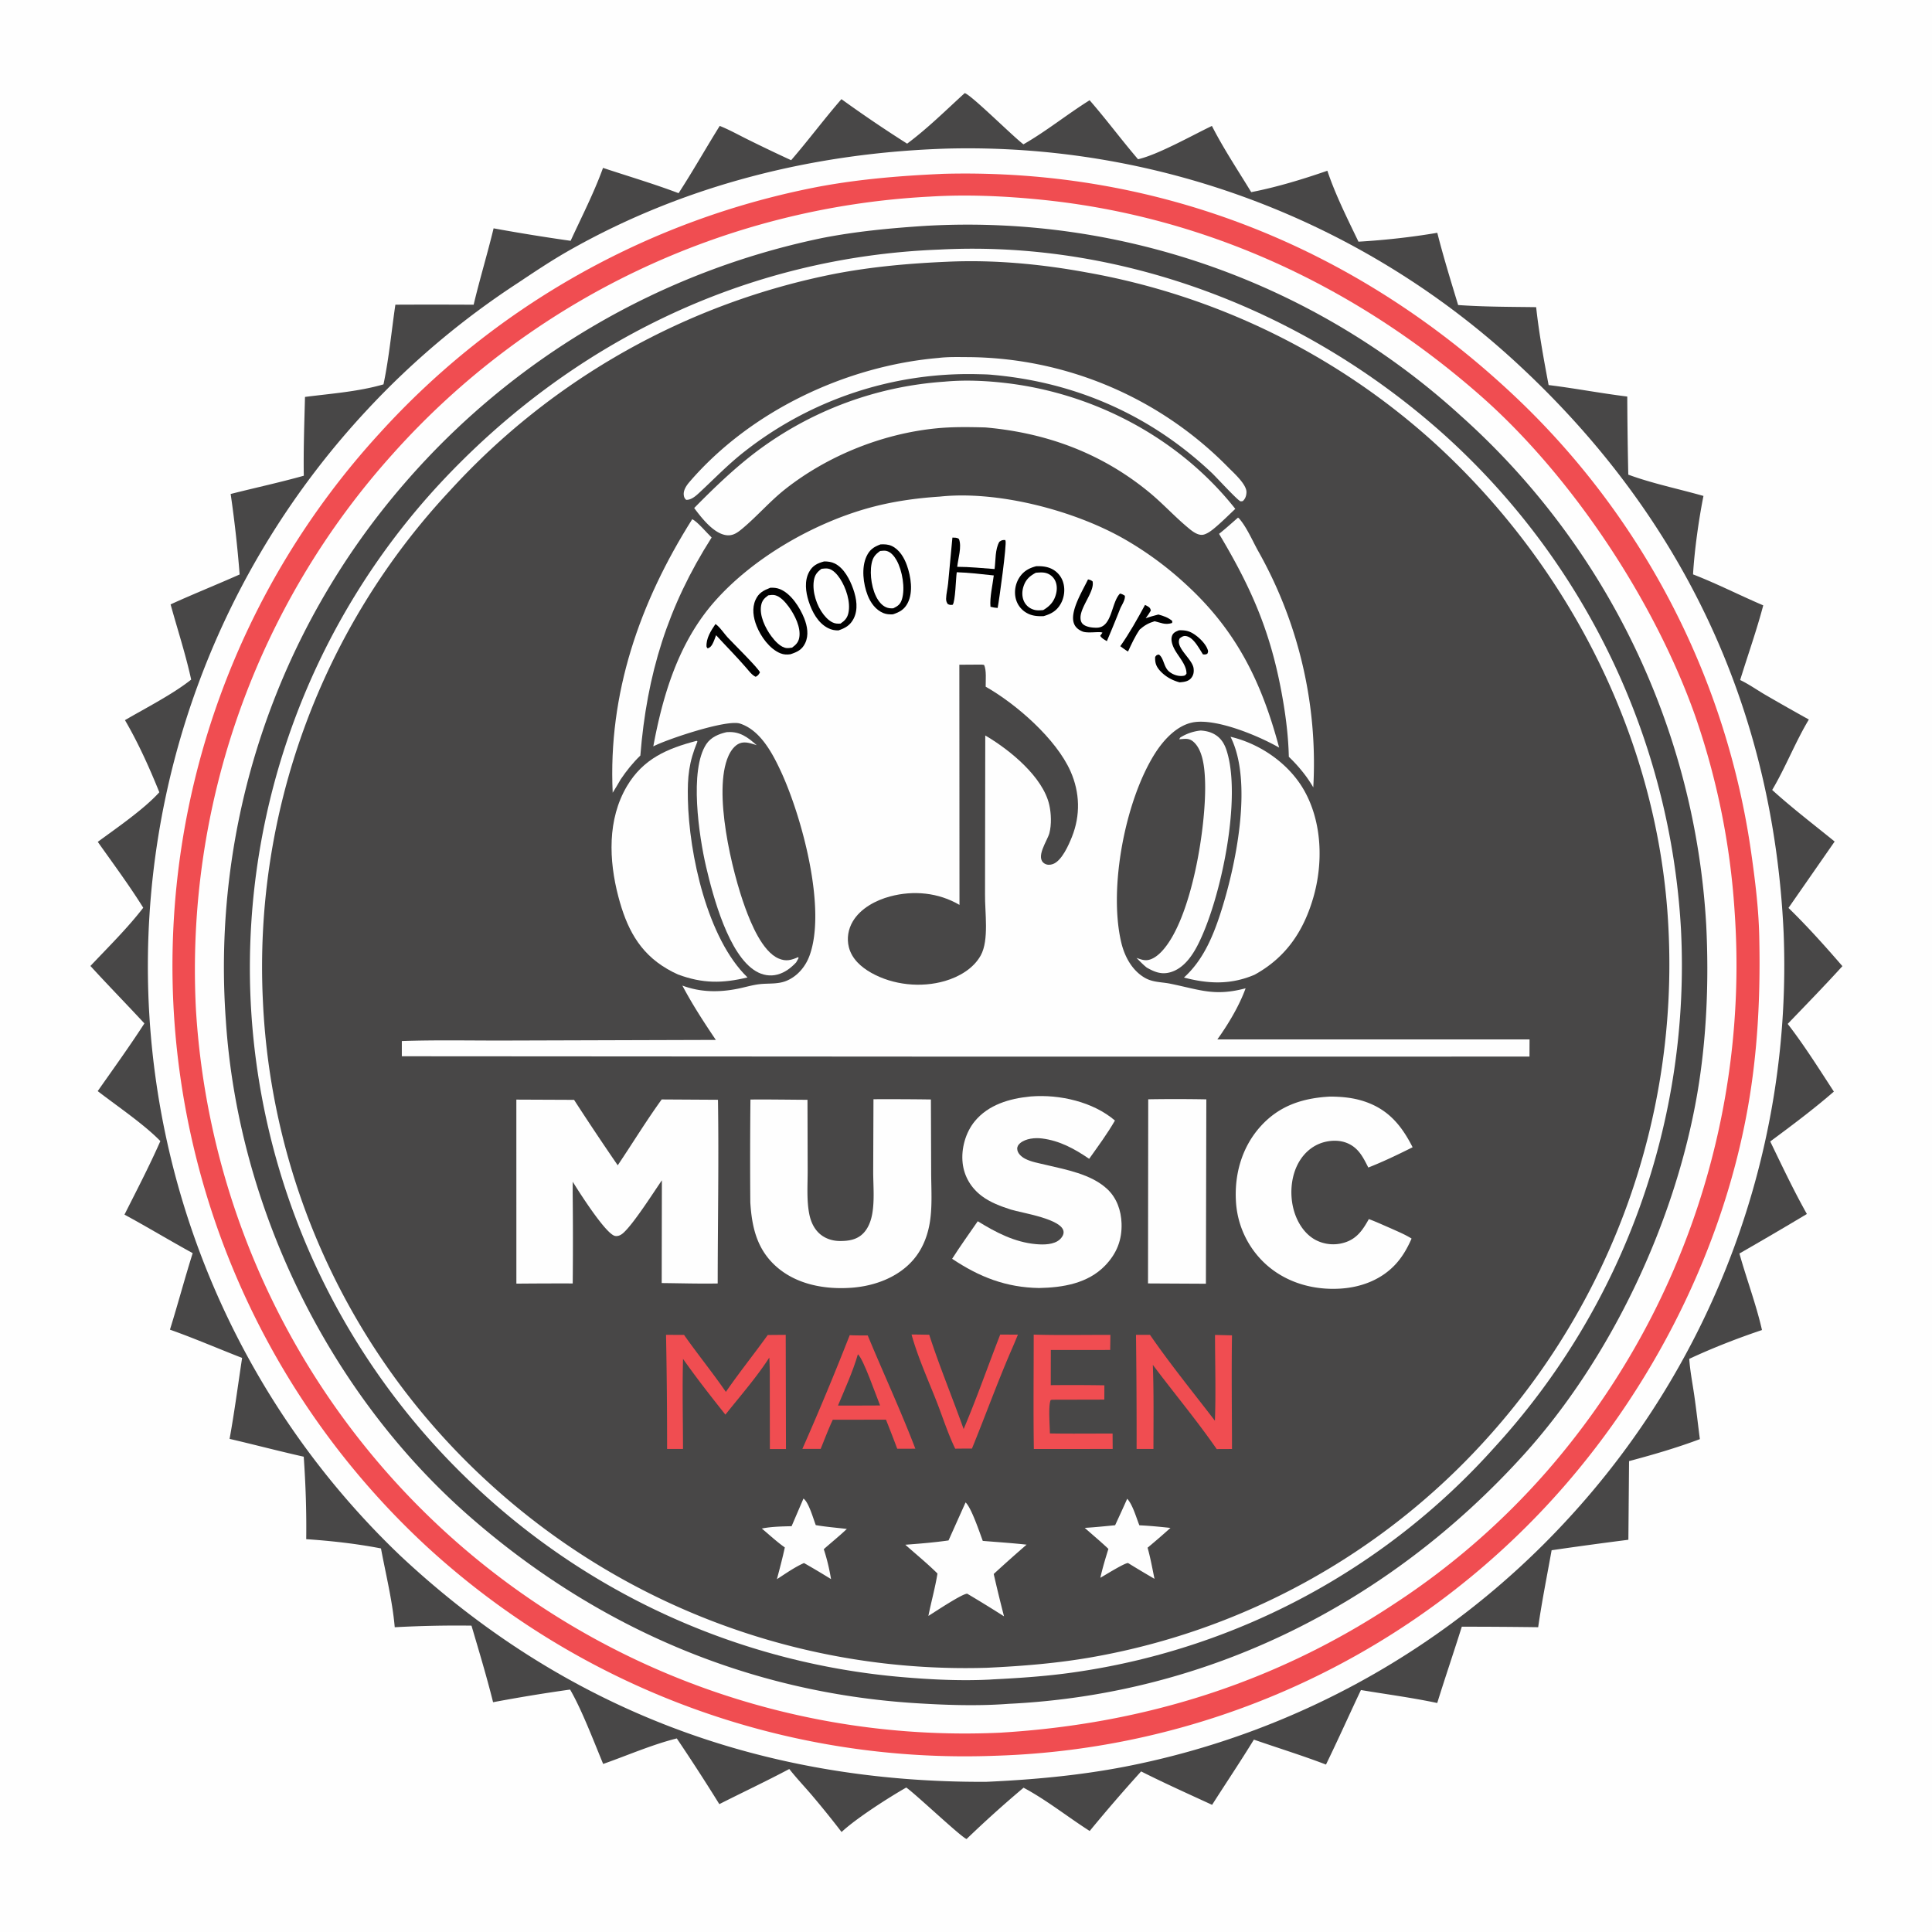 <svg version="1.1" xmlns="http://www.w3.org/2000/svg" style="display: block;" viewBox="0 0 2048 2048" width="1024" height="1024">
<path transform="translate(0,0)" fill="rgb(254,254,254)" d="M 0 0 L 2048 0 L 2048 2048 L 0 2048 L 0 0 z"/>
<path transform="translate(0,0)" fill="rgb(72,71,71)" d="M 1022.62 98.712 C 1029.29 100.255 1073.89 144.818 1084.9 152.992 C 1109.19 139.095 1131.29 121.092 1155.04 106.264 C 1172.76 126.581 1188.82 148.33 1206.37 168.804 C 1227.39 164.025 1263.25 143.759 1284.68 133.484 C 1296.9 157.475 1312.34 180.66 1326.35 203.676 C 1353.56 198.378 1380.87 190.039 1407.06 181.001 C 1415.58 206.468 1428.39 231.963 1440.03 256.186 C 1467.53 254.597 1496.43 251.414 1523.59 246.767 C 1530.11 272.483 1537.99 297.964 1545.69 323.351 C 1573.12 325.302 1600.89 325.234 1628.38 325.605 C 1631.41 353.335 1636.42 380.777 1641.59 408.175 C 1669.48 411.594 1697.08 416.931 1724.97 420.351 A 4758.41 4758.41 0 0 0 1726.05 503.144 C 1751.64 512.581 1779.45 518.223 1805.74 525.724 C 1800.75 550.687 1796.13 583.719 1794.7 608.875 C 1819.81 618.563 1844.28 631.128 1869.11 641.703 C 1862.12 668.3 1852.73 694.548 1844.64 720.858 C 1853.64 725.138 1862.19 731.186 1870.8 736.246 A 2536.95 2536.95 0 0 0 1917.47 762.724 C 1903.02 786.74 1892.94 813.185 1878.6 837.386 C 1899.66 856.537 1922.71 874.075 1944.8 892.057 L 1895.87 962.431 C 1915.83 981.875 1934.82 1003.08 1953.03 1024.16 C 1934.11 1044.99 1914.51 1065.09 1895.03 1085.38 C 1912.59 1108.03 1928.29 1133.12 1943.97 1157.14 C 1922.49 1175.79 1899.39 1193.08 1876.52 1210 C 1888.99 1235.75 1901.34 1261.95 1915.37 1286.89 A 4649.62 4649.62 0 0 1 1843.86 1328.78 C 1851.4 1355.76 1861.58 1382.62 1867.78 1409.89 C 1841.9 1418.58 1815.4 1428.9 1790.67 1440.44 C 1791.54 1453.2 1794.1 1466.1 1795.93 1478.77 C 1798.19 1494.33 1799.92 1509.95 1801.93 1525.54 C 1777.3 1534.81 1752.28 1542.05 1726.87 1548.84 L 1726.15 1632.22 A 4584.07 4584.07 0 0 0 1644.78 1643.32 C 1639.92 1670.44 1634.44 1697.64 1630.53 1724.91 A 6008.39 6008.39 0 0 0 1549.57 1724.37 C 1541.09 1751.39 1531.93 1778.19 1523.53 1805.25 C 1496.9 1799.61 1469.51 1795.99 1442.64 1791.51 C 1430.19 1817.79 1418.36 1844.36 1405.6 1870.51 C 1380.49 1860.89 1354.58 1852.91 1329.17 1844.07 C 1314.89 1867.39 1299.58 1890.15 1284.87 1913.21 C 1259.79 1901.65 1234.28 1890.2 1209.63 1877.78 A 1751.66 1751.66 0 0 0 1155.12 1940.92 C 1131.56 1925.88 1109.75 1908.28 1085.04 1895.05 A 1204.42 1204.42 0 0 0 1024.64 1949.42 C 1019.14 1947.79 971.355 1902.41 960.671 1894.85 C 941.803 1905.64 907.753 1927.4 892.098 1942.01 A 1023.49 1023.49 0 0 0 860.686 1903.07 C 852.74 1893.76 844.238 1884.84 836.679 1875.22 C 812.257 1888.17 787.182 1899.97 762.519 1912.46 A 2167.11 2167.11 0 0 0 717.427 1842.8 C 691.145 1849.36 665.012 1860.86 639.381 1869.86 C 629.71 1846.6 616.575 1811.96 604.312 1791.01 A 1773.27 1773.27 0 0 0 522.685 1804.42 C 515.88 1777.12 507.745 1750.23 499.798 1723.25 A 1209.34 1209.34 0 0 0 418.434 1724.94 C 416.016 1697.06 408.996 1668.92 403.844 1641.4 C 377.922 1636.36 350.95 1633.38 324.599 1631.58 C 324.999 1602.63 323.996 1573.04 321.964 1544.16 C 295.709 1538.28 269.596 1531.38 243.372 1525.27 C 248.539 1496.82 252.283 1468.05 256.645 1439.45 C 231.099 1429.52 206.009 1418.64 180.151 1409.49 C 188.529 1382.55 195.779 1355.28 204.258 1328.38 C 179.994 1315.1 156.309 1300.74 131.954 1287.55 C 144.963 1261.69 158.314 1236.12 169.992 1209.62 C 152.799 1191.85 123.853 1172.31 103.585 1156.62 C 120.22 1132.86 137.326 1109.23 153.061 1084.87 C 134.152 1064.41 114.646 1044.54 95.854 1023.96 C 114.849 1003.84 134.916 984.178 151.836 962.239 C 136.931 938.311 119.893 915.447 103.646 892.415 C 123.631 877.661 152.543 857.936 168.885 839.834 C 158.579 814.202 146.442 787.232 132.459 763.386 C 154.281 750.643 183.365 735.807 202.654 720.403 C 196.804 693.603 188.127 667.133 180.832 640.672 C 204.985 629.655 229.747 619.766 254.024 608.968 A 1292.28 1292.28 0 0 0 244.511 523.645 C 270.298 517.084 296.425 511.487 322.034 504.291 C 321.59 476.463 322.605 448.582 323.309 420.765 C 350.793 417.224 379.908 415.195 406.51 407.439 C 412.375 379.631 414.973 351.08 419.11 322.975 A 7931.38 7931.38 0 0 1 502.091 323.011 C 508.531 295.898 516.682 269.159 523.233 242.043 A 2067.07 2067.07 0 0 0 604.884 255.268 C 616.664 229.671 629.62 204.501 639.226 177.976 C 665.88 186.808 693.086 194.847 719.332 204.778 C 734.492 181.455 748.213 157.089 762.945 133.471 C 773.061 137.491 782.919 143.042 792.69 147.863 A 1766.23 1766.23 0 0 0 838.633 169.824 C 856.926 148.69 873.602 126.193 891.954 105.108 A 1384.73 1384.73 0 0 0 961.607 152.281 C 983.49 135.951 1002.49 117.057 1022.62 98.712 z"/>
<path transform="translate(0,0)" fill="rgb(254,254,254)" d="M 1004.66 157.493 A 857.72 857.72 0 0 1 1602.87 380.338 C 1781.33 542.881 1879.59 747.567 1890.73 988.933 A 865.122 865.122 0 0 1 1659.77 1612.67 A 860.489 860.489 0 0 1 1192.69 1872.7 C 1144.11 1882.11 1094.59 1886.61 1045.22 1888.81 C 807.449 1889.83 599.004 1812.38 424.888 1649.61 A 864.284 864.284 0 0 1 157.313 1055.42 A 864.539 864.539 0 0 1 388.897 434.759 A 859.801 859.801 0 0 1 548.95 299.946 C 566.536 288.238 584.13 276.429 602.5 265.972 C 725.671 195.859 863.658 161.786 1004.66 157.493 z"/>
<path transform="translate(0,0)" fill="rgb(240,77,81)" d="M 996.546 184.433 C 997.798 184.351 999.052 184.287 1000.31 184.254 C 1230.97 178.282 1441.24 263.732 1608.04 422.257 A 824.603 824.603 0 0 1 1856.45 904.616 C 1860.55 933.5 1864.19 962.966 1864.86 992.16 C 1866.27 1053.68 1863.43 1114.76 1852.55 1175.44 C 1824.02 1334.47 1743.07 1488.01 1631.68 1604.35 A 833.291 833.291 0 0 1 1054.25 1861.2 A 842.638 842.638 0 0 1 452.015 1639.08 A 839.423 839.423 0 0 1 183.662 1061.72 A 835.873 835.873 0 0 1 402.381 459.288 A 842.106 842.106 0 0 1 869.043 197.678 C 911.035 189.95 953.931 186.352 996.546 184.433 z"/>
<path transform="translate(0,0)" fill="rgb(254,254,254)" d="M 985.504 208.422 C 1025.23 205.954 1065.89 207.812 1105.45 211.868 C 1279.42 229.707 1438.43 304.326 1569.35 419.408 C 1666.59 504.877 1754.37 637.906 1797.22 759.591 A 784.255 784.255 0 0 1 1838.69 965.156 A 816.342 816.342 0 0 1 1639.11 1560.34 A 784.698 784.698 0 0 1 1477.98 1700.15 C 1351.71 1783.83 1213.09 1827.23 1062.25 1836.59 C 1061.93 1836.62 1061.61 1836.65 1061.28 1836.67 A 816.617 816.617 0 0 1 480.595 1631.64 A 816.902 816.902 0 0 1 207.648 1069.16 A 817.568 817.568 0 0 1 416.588 480.918 A 820.506 820.506 0 0 1 985.504 208.422 z"/>
<path transform="translate(0,0)" fill="rgb(72,71,71)" d="M 980.903 239.425 A 209.206 209.206 0 0 1 983.938 239.253 A 775.851 775.851 0 0 1 1548.11 440.404 A 783.654 783.654 0 0 1 1808.68 980.848 C 1811.6 1039.52 1809.19 1100.58 1799.31 1158.52 C 1776.04 1295.04 1707.93 1439.84 1614.77 1542.59 C 1472.51 1699.48 1281.66 1795.97 1068.91 1806.14 L 1067.33 1806.26 C 1035.4 1808.58 1002.05 1807.43 970.12 1805.4 C 792.333 1794.1 631.618 1724.54 497.974 1607.7 C 348.528 1477.05 252.441 1279.8 239.42 1081.99 A 782.669 782.669 0 0 1 428.467 512.749 A 799.281 799.281 0 0 1 871.069 252.406 C 907.203 245.269 944.185 241.807 980.903 239.425 z"/>
<path transform="translate(0,0)" fill="rgb(254,254,254)" d="M 995.81 264.565 L 996.707 264.517 C 1193.23 254.495 1387.62 331.553 1532.61 462.388 A 763.084 763.084 0 0 1 1781.88 984.695 A 756.124 756.124 0 0 1 1584.16 1534.34 A 737.557 737.557 0 0 1 1143.33 1772.01 C 1113.03 1776.64 1082.54 1778.73 1051.96 1780.24 A 136.34 136.34 0 0 1 1048.5 1780.47 C 1017.96 1781.96 986.822 1780.41 956.379 1777.8 A 754.32 754.32 0 0 1 506.329 1578.07 A 754.181 754.181 0 0 1 265.336 1052.15 A 754.962 754.962 0 0 1 465.291 513.667 C 604.627 363.378 790.074 272.364 995.81 264.565 z"/>
<path transform="translate(0,0)" fill="rgb(72,71,71)" d="M 1004.57 277.441 C 1053.5 275.18 1103.86 279.936 1151.96 288.804 A 741.675 741.675 0 0 1 1518.46 467.63 C 1664.3 599.618 1759.22 787.046 1768.65 984.607 A 749.468 749.468 0 0 1 1574.58 1526.58 A 734.581 734.581 0 0 1 1157.8 1756.64 C 1120.79 1763.16 1083.7 1766.15 1046.21 1767.91 A 748.472 748.472 0 0 1 518.675 1572.31 A 736.413 736.413 0 0 1 278.695 1061.2 A 739.372 739.372 0 0 1 477.276 519.751 A 747.788 747.788 0 0 1 886.127 290.015 C 925.4 282.577 964.687 279.152 1004.57 277.441 z"/>
<path transform="translate(0,0)" fill="rgb(254,254,254)" d="M 851.697 1588.56 C 857.27 1592.36 862.181 1610.07 864.754 1616.69 C 875.592 1618.56 886.768 1619.46 897.7 1620.73 C 889.88 1628.16 881.316 1635.04 873.23 1642.2 C 876.69 1652.65 879.11 1663.08 880.939 1673.93 A 827.82 827.82 0 0 0 852.26 1656.88 C 842.21 1661.33 832.789 1668.07 823.561 1674 C 826.517 1662.82 829.505 1651.66 831.942 1640.35 C 823.465 1634.41 815.517 1626.95 807.552 1620.3 C 817.844 1618.26 828.66 1618.1 839.128 1617.83 L 851.697 1588.56 z"/>
<path transform="translate(0,0)" fill="rgb(254,254,254)" d="M 1194.89 1588.74 C 1200.76 1595.16 1204.46 1608.65 1207.77 1616.88 C 1218.82 1617.37 1229.74 1618.48 1240.73 1619.65 A 765.217 765.217 0 0 1 1216.49 1640.61 C 1219.54 1651.43 1221.53 1662.61 1223.81 1673.62 A 1147.28 1147.28 0 0 1 1195.81 1656.89 C 1192.12 1656.66 1170.84 1670.11 1166.42 1672.5 C 1168.74 1662.11 1171.8 1652.04 1174.95 1641.88 C 1166.88 1634.21 1158.21 1627.03 1149.88 1619.62 C 1160.63 1618.99 1171.35 1617.85 1182.07 1616.81 A 2015.83 2015.83 0 0 0 1194.89 1588.74 z"/>
<path transform="translate(0,0)" fill="rgb(240,77,81)" d="M 966.269 1414.63 C 972.515 1414.65 978.765 1414.79 985.011 1414.89 C 995.904 1448.54 1009.61 1481.53 1021.5 1514.88 C 1035.42 1482.06 1047.3 1447.93 1060.28 1414.68 L 1079.02 1414.78 A 600.066 600.066 0 0 1 1071.95 1431.56 C 1057.1 1465.85 1044.47 1501.02 1030.29 1535.59 C 1024.39 1535.47 1018.46 1535.63 1012.56 1535.66 C 1004.92 1519.93 999.374 1502.36 992.981 1486.02 C 983.848 1462.68 972.949 1438.75 966.269 1414.63 z"/>
<path transform="translate(0,0)" fill="rgb(240,77,81)" d="M 1095.76 1414.76 C 1122.8 1415.52 1150.01 1414.96 1177.07 1415.03 L 1176.85 1431 L 1113.92 1431.05 L 1113.85 1468.33 A 2185.75 2185.75 0 0 1 1170.69 1468.49 L 1170.63 1483.64 L 1114.89 1483.77 L 1113.65 1484.26 C 1111.1 1491.02 1112.9 1511.33 1112.92 1519.51 C 1135.05 1519.89 1157.25 1519.59 1179.39 1519.62 L 1179.48 1535.96 L 1095.93 1536 C 1095.28 1495.63 1095.81 1455.14 1095.76 1414.76 z"/>
<path transform="translate(0,0)" fill="rgb(240,77,81)" d="M 1204.2 1414.99 L 1219.04 1415 C 1240.6 1446.26 1264.73 1475.93 1287.86 1506.05 C 1288.96 1475.86 1288 1445.33 1287.97 1415.09 L 1305.96 1415.51 C 1305.35 1455.64 1305.93 1495.87 1305.97 1536.01 L 1289.76 1536.09 C 1268.45 1505.34 1244.46 1476.71 1222.05 1446.78 C 1223.18 1476.45 1222.69 1506.25 1222.7 1535.94 L 1204.84 1535.95 A 8440.79 8440.79 0 0 0 1204.2 1414.99 z"/>
<path transform="translate(0,0)" fill="rgb(254,254,254)" d="M 1023.54 1592.64 C 1029.6 1598.04 1038.33 1624.16 1041.78 1633.41 C 1057.3 1634.69 1072.73 1635.68 1088.22 1637.4 A 1570.79 1570.79 0 0 0 1053.38 1668.48 A 1547.98 1547.98 0 0 0 1064.3 1713.38 A 1385.38 1385.38 0 0 0 1025.37 1689.44 C 1020.8 1688.79 990.397 1709.07 984.13 1712.96 C 987.112 1697.9 991.311 1683.19 993.752 1668 C 982.957 1657.28 971.029 1647.61 959.667 1637.49 C 974.889 1636.35 990.392 1635.09 1005.49 1632.92 L 1023.54 1592.64 z"/>
<path transform="translate(0,0)" fill="rgb(240,77,81)" d="M 900.729 1415.35 C 907.071 1415.7 913.486 1415.59 919.839 1415.66 C 936.417 1455.67 954.849 1495.28 970.314 1535.69 L 951.116 1535.74 A 1575.6 1575.6 0 0 0 939.187 1504.94 L 919.5 1504.95 L 882.807 1504.97 C 878.066 1515.03 874.143 1525.59 869.939 1535.89 L 850.543 1535.91 A 3088.64 3088.64 0 0 0 900.729 1415.35 z"/>
<path transform="translate(0,0)" fill="rgb(72,71,71)" d="M 909.409 1435.57 C 915.296 1440.54 928.858 1479.92 932.939 1489.86 L 912.5 1489.94 L 888.29 1489.97 C 895.707 1472.14 904.003 1454.13 909.409 1435.57 z"/>
<path transform="translate(0,0)" fill="rgb(240,77,81)" d="M 706.03 1414.97 L 725.114 1415.06 C 739.474 1435.49 755.301 1454.91 769.455 1475.47 C 783.606 1454.92 799.305 1435.43 813.855 1415.15 L 832.893 1414.99 L 833.151 1536.04 L 816.098 1536.03 L 816.002 1459.72 C 816.066 1452.83 815.784 1445.96 815.505 1439.08 C 801.862 1460.24 784.602 1479.86 768.961 1499.59 C 753.526 1480.14 738.322 1460.76 724.025 1440.45 C 723.206 1472.2 723.982 1504.16 724.006 1535.94 L 707.139 1535.95 A 5972.76 5972.76 0 0 0 706.03 1414.97 z"/>
<path transform="translate(0,0)" fill="rgb(254,254,254)" d="M 1312.35 548.696 C 1313.09 549.244 1313.24 549.306 1313.93 550.113 C 1321.73 559.206 1327.96 573.81 1333.86 584.383 A 457.903 457.903 0 0 1 1392.13 834.666 C 1390.03 830.936 1387.65 827.468 1385.23 823.948 A 161.53 161.53 0 0 0 1366.21 802.228 C 1365.65 778.278 1362.42 754.515 1357.94 731.009 C 1345.7 666.846 1325.63 621.828 1292.26 565.89 C 1299.17 560.44 1305.71 554.48 1312.35 548.696 z"/>
<path transform="translate(0,0)" fill="rgb(254,254,254)" d="M 1272.9 774.382 C 1277.58 774.7 1282.19 775.639 1286.38 777.819 C 1293.69 781.619 1297.63 787.583 1300.14 795.254 C 1316.67 845.787 1294.17 953.702 1269.79 1001.48 C 1263.62 1013.57 1254.59 1026.5 1240.93 1030.54 C 1231.27 1033.4 1223.92 1030.39 1215.65 1025.71 C 1211.73 1022.63 1208.28 1018.94 1204.74 1015.42 C 1207.94 1016.5 1211.41 1017.89 1214.84 1017.85 C 1221.18 1017.79 1227.32 1012.94 1231.46 1008.55 C 1263.38 974.689 1279.05 874.597 1277.41 828.007 C 1276.96 815.062 1275.47 795.279 1265.01 786.255 C 1260.1 782.021 1255.9 783.363 1249.97 783.629 L 1251.08 781.841 A 49.842 49.842 0 0 1 1272.9 774.382 z"/>
<path transform="translate(0,0)" fill="rgb(254,254,254)" d="M 770.175 776.139 L 771.371 776.057 C 784.545 775.272 792.748 781.692 802.133 789.925 C 796.472 788.212 790.071 785.64 784.218 787.899 C 778.528 790.095 774.511 796.072 772.134 801.424 C 755.51 838.855 775.84 923.81 790.063 962.544 C 796.061 978.878 808.135 1008.66 825.304 1016.03 C 833.254 1019.45 838.675 1017.82 846.145 1014.6 L 846.513 1015.63 L 843.987 1020.14 C 838.492 1025.99 832.18 1030.89 824.305 1033.02 C 816.353 1035.18 808.281 1033.7 801.253 1029.52 C 772.464 1012.4 755.968 950.762 748.51 918.893 C 740.937 886.53 730.535 816.314 748.671 788.87 C 753.563 781.467 761.859 778.026 770.175 776.139 z"/>
<path transform="translate(0,0)" fill="rgb(254,254,254)" d="M 733.774 550.401 C 739.131 552.706 749.442 565.148 754.36 569.776 C 707.686 643.085 685.68 714.837 678.799 800.912 C 670.844 808.616 664.224 816.876 658.019 826.04 C 655.293 830.881 652.387 835.603 649.478 840.335 C 644.52 734.941 678.106 638.587 733.774 550.401 z"/>
<path transform="translate(0,0)" fill="rgb(254,254,254)" d="M 994.926 379.421 C 1004.66 378.226 1015.22 378.506 1025.05 378.553 A 390.106 390.106 0 0 1 1302.27 495.711 C 1307.81 501.319 1321.65 513.602 1321.3 521.892 C 1321.15 525.59 1320.16 528.671 1317.38 531.198 C 1316.56 531.245 1315.7 531.594 1314.91 531.34 C 1311.72 530.31 1289.47 505.948 1284.74 501.466 C 1220.12 440.341 1140.71 405.249 1052.25 397.369 C 1046.49 396.755 1040.49 396.77 1034.7 396.611 A 384.489 384.489 0 0 0 789.749 478.245 C 772.71 491.436 757.739 506.975 742.013 521.625 C 738.107 525.264 733.03 530.076 727.394 529.86 C 725.676 528.402 725.011 526.755 724.806 524.486 C 724.348 519.413 727.825 514.434 730.951 510.803 C 795.73 435.566 896.809 387.88 994.926 379.421 z"/>
<path transform="translate(0,0)" fill="rgb(254,254,254)" d="M 1217.17 1165.3 A 1765.72 1765.72 0 0 1 1278.76 1165.36 L 1278.31 1360.81 L 1216.95 1360.49 L 1217.17 1165.3 z"/>
<path transform="translate(0,0)" fill="rgb(254,254,254)" d="M 738.5 785.297 L 739.321 786.012 C 730.181 808.159 728.687 823.191 729.176 847.153 C 730.365 905.428 749.82 994.982 792.392 1036.11 C 765.609 1042.57 744.742 1042.64 718.781 1033.02 C 714.755 1031.29 710.929 1029.25 707.145 1027.04 C 677.093 1009.54 663.96 982.858 655.419 950.233 C 645.379 911.879 643.745 868.525 664.621 833.309 C 681.767 804.384 707.183 793.45 738.5 785.297 z"/>
<path transform="translate(0,0)" fill="rgb(254,254,254)" d="M 1304.41 781.028 A 78.205 78.205 0 0 1 1308.82 782.133 C 1338.87 790.427 1367.4 810.981 1382.72 838.339 C 1401.54 871.946 1402.73 915.105 1392.15 951.504 C 1381.7 987.496 1362.89 1015.12 1329.86 1033.28 C 1304.75 1043.97 1281.16 1043.11 1255.04 1036.23 C 1274.75 1018.4 1285.23 994.173 1293.37 969.314 C 1309.75 919.25 1328.77 829.235 1304.41 781.028 z"/>
<path transform="translate(0,0)" fill="rgb(254,254,254)" d="M 1409.84 1162.43 C 1422.03 1162.47 1434.06 1163.56 1445.7 1167.36 C 1471.39 1175.75 1485.56 1192.75 1497.43 1216.14 C 1482.02 1223.83 1466.51 1231.34 1450.46 1237.63 C 1445.88 1228.68 1441.79 1219.9 1432.98 1214.28 C 1424.67 1208.98 1414.75 1208.22 1405.29 1210.31 C 1393.47 1212.93 1383.87 1220.47 1377.59 1230.71 C 1368.64 1245.31 1366.92 1264.82 1371.06 1281.25 C 1374.35 1294.34 1382.03 1307.43 1394.08 1314.13 A 40.173 40.173 0 0 0 1425.15 1317.2 C 1438.32 1313.23 1444.72 1303.66 1451.03 1292.28 C 1458.8 1295.14 1466.4 1298.7 1474.01 1301.96 C 1481.54 1305.37 1489.32 1308.54 1496.33 1312.93 C 1492.19 1322.37 1487.28 1331.19 1480.44 1338.95 C 1465.29 1356.14 1443.57 1364.53 1421.02 1365.97 C 1392.4 1367.79 1363.89 1359.82 1342.29 1340.56 A 97.449 97.449 0 0 1 1310.11 1272.67 C 1308.57 1243.93 1316.82 1215.53 1336.29 1193.97 C 1356.17 1171.94 1380.95 1163.97 1409.84 1162.43 z"/>
<path transform="translate(0,0)" fill="rgb(254,254,254)" d="M 1091.67 1162.4 C 1092.19 1162.31 1092.72 1162.29 1093.25 1162.25 C 1123.2 1159.95 1158.67 1167.92 1181.88 1187.81 C 1173.79 1201.88 1163.95 1215.16 1154.57 1228.38 C 1139.14 1217.87 1123.5 1209.21 1104.65 1206.83 C 1097.19 1205.89 1087.45 1206.76 1081.42 1211.76 C 1079.54 1213.32 1078.22 1215.26 1078.29 1217.81 C 1078.42 1222.6 1082.88 1226.37 1086.8 1228.38 C 1093.27 1231.69 1100.86 1232.93 1107.9 1234.62 C 1129.9 1239.88 1156.81 1244.53 1173.83 1260.55 C 1183.9 1270.04 1188.42 1283.24 1188.89 1296.81 C 1189.49 1314.37 1183.75 1328.75 1171.61 1341.41 C 1153.29 1360.51 1126.72 1364.86 1101.47 1365.35 C 1066.41 1364.76 1038.14 1353.68 1009.31 1334.38 C 1017.93 1320.85 1027.35 1307.76 1036.46 1294.56 C 1055.67 1306.39 1075.49 1316.86 1098.37 1318.86 C 1106.37 1319.56 1117.23 1319.53 1123.45 1313.86 C 1125.64 1311.86 1127.61 1308.96 1127.45 1305.86 C 1126.71 1292.16 1082.94 1285.79 1071.61 1282.2 C 1060.91 1278.82 1049.68 1274.59 1040.64 1267.77 C 1029.38 1259.26 1022.1 1247.18 1020.47 1233.09 C 1018.69 1217.79 1023.49 1200.51 1033.29 1188.59 C 1047.68 1171.09 1069.97 1164.55 1091.67 1162.4 z"/>
<path transform="translate(0,0)" fill="rgb(254,254,254)" d="M 925.918 1165.22 A 3207.92 3207.92 0 0 1 986.8 1165.49 L 987.072 1242.93 C 987.126 1261.56 988.67 1281.75 984.866 1300.06 C 982.165 1313.05 976.889 1325.24 968.187 1335.36 C 952.052 1354.13 926.93 1363.28 902.764 1365.05 C 874.801 1367.09 844.845 1361.86 823.208 1342.87 C 802.437 1324.65 797.005 1301 795.357 1274.52 A 5960.71 5960.71 0 0 1 795.511 1165.56 C 815.646 1165.37 835.831 1165.74 855.969 1165.84 L 856.158 1240.27 C 856.206 1255.32 854.937 1271.83 857.797 1286.61 C 859.191 1293.81 861.992 1300.72 867.092 1306.11 C 873.031 1312.38 881.473 1315.42 889.998 1315.51 C 899.339 1315.62 908.48 1314.25 915.257 1307.2 C 920.584 1301.66 923.369 1293.89 924.656 1286.44 C 927.135 1272.1 925.654 1256.69 925.628 1242.16 L 925.918 1165.22 z"/>
<path transform="translate(0,0)" fill="rgb(254,254,254)" d="M 1001.12 404.581 C 1022.72 402.542 1045.26 403.562 1066.78 406.108 C 1160.79 417.23 1250.59 464.881 1309.46 539.419 C 1302.27 546.202 1295.18 553.318 1287.59 559.651 C 1284.36 562.352 1280.81 565.087 1276.79 566.471 C 1270.11 568.766 1263.1 562.54 1258.24 558.444 C 1244.45 546.833 1232.27 533.445 1218.31 521.95 C 1167.83 480.384 1109.37 458.811 1044.56 453.104 C 1027.11 452.651 1009.82 452.348 992.419 454.077 C 935.526 459.729 877.677 482.886 832.625 518.318 C 816.219 531.221 802.691 547.194 786.744 560.48 C 781.704 564.679 776.888 568.18 770.054 567.332 C 756.419 565.64 743.554 548.799 735.864 538.532 C 756.769 517.322 778.28 496.542 802.079 478.563 A 373.778 373.778 0 0 1 1001.12 404.581 z"/>
<path transform="translate(0,0)" fill="rgb(254,254,254)" d="M 701.42 1165.46 L 761.081 1165.81 C 762.069 1230.65 760.849 1295.69 760.788 1360.54 C 741.049 1360.91 721.187 1360.28 701.437 1360.1 L 701.621 1251.17 C 692.611 1264.25 671.758 1297.07 660.791 1306.92 C 658.407 1309.07 655.445 1310.71 652.111 1310.17 C 642.273 1308.56 613.134 1262.4 607.113 1252.69 L 607.049 1264.5 A 4559.49 4559.49 0 0 1 607.103 1360.51 A 5289.41 5289.41 0 0 0 547.387 1360.71 L 547.355 1165.63 L 608.534 1165.89 A 2932.96 2932.96 0 0 0 654.825 1235.25 C 670.432 1212.12 685.076 1188.04 701.42 1165.46 z"/>
<path transform="translate(0,0)" fill="rgb(254,254,254)" d="M 996.191 526.418 C 1057.78 519.797 1139.63 541.224 1192.91 572.039 A 359.009 359.009 0 0 1 1257.24 619.526 C 1310.88 668.72 1337.41 723.093 1355.94 792.502 C 1334.36 780.106 1288.4 760.763 1263.84 765.897 C 1246.94 769.429 1233.16 784.756 1224.31 798.713 C 1192.85 848.343 1175.04 940.861 1188.46 998.587 C 1191.94 1013.59 1199.75 1028.46 1213.47 1036.46 C 1222.1 1041.5 1231.37 1040.87 1240.84 1042.82 C 1272.72 1049.39 1287.57 1056.33 1320.41 1047.63 C 1313.75 1066.06 1301.94 1085.85 1290.46 1101.8 L 1621.39 1101.85 L 1621.32 1120.03 L 1047.5 1120.09 L 425.961 1119.69 L 425.96 1103.57 C 463.514 1102.24 501.428 1103.19 539.022 1103.01 L 758.815 1102.35 C 746.181 1083.63 733.882 1064.75 723.34 1044.75 C 742.547 1051.93 762.27 1052.08 782.2 1048.06 C 789.67 1046.55 797.218 1044.23 804.762 1043.31 C 814.688 1042.09 824.564 1043.61 834.058 1039.55 C 845.474 1034.68 853.902 1024.57 858.119 1013.07 C 876.494 962.945 849.808 864.905 827.434 816.959 C 818.625 798.083 805.807 773.909 784.389 767.011 C 770.102 762.409 706.674 783.796 692.525 791.196 C 702.713 736.308 719.359 681.291 756.801 638.408 C 797.006 592.362 860.169 555.746 918.904 539.028 C 944.158 531.839 970.037 528.114 996.191 526.418 z"/>
<path transform="translate(0,0)" fill="rgb(0,0,0)" d="M 1213.75 641.258 C 1214.74 641.704 1215.2 641.88 1216.2 642.478 C 1218.56 643.878 1219.42 644.529 1219.93 647.213 C 1218.32 650.115 1216.44 652.718 1214.48 655.394 C 1218.91 653.787 1223.39 652.604 1227.95 651.41 C 1233.55 652.99 1238.16 654.484 1242.68 658.283 L 1242.49 660.382 C 1239.44 661.385 1235.79 661.677 1232.66 660.876 L 1223.87 658.559 C 1217.61 660.405 1213.02 662.989 1208.13 667.325 C 1203.07 674.689 1199.5 682.591 1195.73 690.652 C 1192.88 688.994 1190.23 686.925 1187.55 685.008 C 1197.34 671.095 1205.67 656.203 1213.75 641.258 z"/>
<path transform="translate(0,0)" fill="rgb(0,0,0)" d="M 758.43 661.503 C 758.928 661.865 759.453 662.193 759.923 662.591 C 763.936 665.994 767.54 671.473 771.157 675.495 C 775.48 680.299 805.031 709.29 805.564 712.8 C 804.164 715.113 803.566 716.199 801.045 717.435 C 796.976 715.623 793.776 711.011 790.844 707.71 C 780.686 695.947 769.574 684.835 759.087 673.337 C 757.884 676.498 756.733 680.015 755.095 682.966 C 753.94 685.047 752.463 686.676 750.107 687.317 L 748.976 685.733 C 748.263 676.896 753.62 668.551 758.43 661.503 z"/>
<path transform="translate(0,0)" fill="rgb(0,0,0)" d="M 1249.8 668.137 C 1253.58 668.016 1257.28 668.229 1260.85 669.629 C 1267.97 672.424 1277.62 681.251 1280.16 688.581 C 1280.9 690.707 1280.63 691.125 1279.78 693.064 C 1277.73 693.855 1277.3 693.907 1275.12 693.618 A 318.125 318.125 0 0 0 1271.04 687.048 C 1267.89 682.137 1263.11 674.937 1256.77 674.206 C 1254.26 673.915 1252.56 675.25 1250.61 676.605 C 1245.28 686.263 1264.02 698.424 1265.26 708.536 C 1265.74 712.508 1265.14 715.996 1262.43 719.07 C 1259.41 722.511 1254.62 722.981 1250.37 723.31 C 1242.53 721.19 1235.46 717.265 1229.9 711.267 C 1225.64 706.681 1224.18 702.501 1224.53 696.329 C 1226.14 694.33 1226.01 694.288 1228.53 693.875 C 1233.83 697.697 1233.42 706.807 1239.16 711.75 C 1243.04 715.088 1248.76 717.088 1253.9 716.466 C 1256.24 716.184 1256.38 715.887 1257.72 714.128 C 1257.94 704.146 1248.07 695.143 1244.07 686.319 C 1242.3 682.429 1240.79 677.307 1242.77 673.207 C 1244.19 670.268 1246.99 669.291 1249.8 668.137 z"/>
<path transform="translate(0,0)" fill="rgb(0,0,0)" d="M 1153.32 614.211 C 1155.37 614.626 1156.5 614.989 1158.16 616.272 C 1160.66 626.81 1145.03 643.252 1145.38 655.101 C 1145.46 657.673 1146.09 660.008 1148.11 661.748 C 1151.69 664.817 1158.33 665.512 1162.83 665.391 C 1179.09 664.952 1177.85 638.782 1187.22 629.234 C 1189.3 629.599 1190.6 630.392 1192.38 631.495 C 1192.96 635.734 1189.44 640.826 1187.63 644.74 A 1311.69 1311.69 0 0 1 1173.32 679.631 C 1170.65 678 1167.96 676.701 1166.26 673.971 L 1168.64 670.698 C 1166.22 668.999 1153.09 671.695 1147.49 669.4 C 1143.39 667.722 1139.96 665.116 1138.41 660.827 C 1133.78 648.025 1147.75 626.009 1153.32 614.211 z"/>
<path transform="translate(0,0)" fill="rgb(0,0,0)" d="M 1009.59 569.899 C 1012.03 569.989 1014.56 569.686 1016.52 571.362 C 1019.77 579.454 1015.57 592.167 1014.7 600.839 C 1027.86 600.881 1041.17 602.27 1054.3 603.207 C 1055.54 593.998 1054.7 582.367 1059.37 574.277 C 1061.95 572.557 1062.28 572.467 1065.38 572.414 C 1065.54 572.634 1065.73 572.832 1065.85 573.072 C 1067.44 576.233 1059.07 637.094 1057.54 644.448 C 1054.85 644.254 1052.56 643.892 1049.96 643.22 C 1049 633.472 1052.27 619.85 1053.44 609.998 C 1040.39 608.61 1027.33 606.987 1014.2 606.605 C 1013.22 612.879 1012.77 637.352 1009.89 641.093 C 1007.59 641.377 1006.67 641.371 1004.61 640.26 C 1003.39 638.377 1002.85 636.912 1002.91 634.627 C 1003.05 629.384 1004.5 623.832 1005.02 618.542 L 1009.59 569.899 z"/>
<path transform="translate(0,0)" fill="rgb(0,0,0)" d="M 1098.43 600.218 C 1103.62 600.05 1108.95 600.431 1113.77 602.526 A 23.452 23.452 0 0 1 1126.77 616.666 C 1129.28 624.147 1128.34 633.02 1124.49 639.886 C 1120.23 647.489 1114.43 650.729 1106.3 653.124 C 1100.2 653.371 1094.41 653.013 1088.92 650.058 A 24.119 24.119 0 0 1 1076.77 634.59 C 1074.9 627.216 1076.32 618.979 1080.36 612.551 C 1084.72 605.594 1090.67 602.22 1098.43 600.218 z"/>
<path transform="translate(0,0)" fill="rgb(254,254,254)" d="M 1098.04 607.137 C 1101.04 606.915 1104.15 606.592 1107.13 607.075 A 15.277 15.277 0 0 1 1117.67 614.033 C 1120.5 618.52 1120.77 624.171 1119.54 629.217 C 1117.52 637.526 1113.01 642.489 1105.82 646.735 C 1102.83 646.956 1099.8 647.247 1096.85 646.549 C 1092.45 645.507 1088.62 642.849 1086.28 638.944 C 1083.29 633.949 1083.12 627.674 1084.78 622.205 C 1087.06 614.688 1091.27 610.715 1098.04 607.137 z"/>
<path transform="translate(0,0)" fill="rgb(0,0,0)" d="M 873.572 595.147 C 877.385 595.089 881.375 595.594 884.831 597.3 C 894.74 602.192 900.935 614.385 904.458 624.427 C 907.959 634.409 909.897 646.004 904.869 655.815 C 901.264 662.85 896.038 665.835 888.761 668.256 C 884.756 668.3 881.521 667.665 877.899 665.869 C 867.103 660.513 860.769 648.462 857.217 637.41 C 854.031 627.5 852.535 615.726 857.713 606.229 C 861.377 599.51 866.437 597.094 873.572 595.147 z"/>
<path transform="translate(0,0)" fill="rgb(254,254,254)" d="M 870.842 602.96 C 873.036 602.734 875.457 602.38 877.648 602.725 C 882.998 603.569 887.668 609.149 890.452 613.374 C 896.837 623.066 901.927 638.426 899.311 649.909 C 898.098 655.232 895.369 658.07 890.958 661.041 C 889.476 661.08 887.962 661.162 886.484 660.97 C 881.037 660.264 876.347 655.66 873.108 651.564 C 865.768 642.279 860.983 627.625 862.653 615.911 C 863.542 609.669 865.857 606.626 870.842 602.96 z"/>
<path transform="translate(0,0)" fill="rgb(0,0,0)" d="M 933.422 577.051 C 937.556 576.904 941.338 576.95 945.173 578.702 C 953.381 582.453 958.519 591.223 961.4 599.389 C 965.596 611.28 968.177 627.672 962.185 639.237 C 958.599 646.159 953.69 648.853 946.523 651.227 C 943.007 651.364 939.703 651.231 936.396 649.875 C 928.305 646.557 922.846 638.981 919.758 631.061 C 915.029 618.936 912.949 601.873 918.509 589.859 C 921.861 582.617 926.125 579.786 933.422 577.051 z"/>
<path transform="translate(0,0)" fill="rgb(254,254,254)" d="M 933.005 584.053 C 934.969 583.895 937.595 583.51 939.528 583.95 C 944.508 585.085 948.193 589.894 950.535 594.123 C 956.444 604.793 959.786 623.744 956.044 635.416 C 954.337 640.742 951.732 642.435 946.939 644.828 C 945.624 644.858 944.307 644.915 942.998 644.744 C 937.662 644.051 933.783 640.442 930.893 636.13 C 924.274 626.252 921.623 609.12 923.921 597.451 C 925.198 590.965 927.676 587.795 933.005 584.053 z"/>
<path transform="translate(0,0)" fill="rgb(0,0,0)" d="M 816.581 623.043 C 820.127 622.897 823.41 623.144 826.746 624.486 C 838.532 629.225 847.922 643.93 852.493 655.406 C 855.791 663.688 857.53 673.284 853.571 681.654 C 850.159 688.868 845.046 691.199 837.79 693.559 C 833.998 694.023 830.848 693.975 827.246 692.519 C 815.867 687.92 806.447 674.787 802.016 663.535 C 798.535 654.694 796.874 644.642 800.98 635.698 C 804.365 628.325 809.378 625.879 816.581 623.043 z"/>
<path transform="translate(0,0)" fill="rgb(254,254,254)" d="M 814.383 631.089 C 816.402 630.817 818.59 630.462 820.619 630.768 C 826.935 631.722 832.603 638.4 836.129 643.212 C 842.441 651.825 849.345 665.391 847.185 676.227 C 846.221 681.062 843.455 683.728 839.603 686.512 C 837.834 686.743 835.756 687.138 833.982 686.981 C 827.524 686.408 821.264 679.289 817.679 674.458 C 811.284 665.841 804.8 652.518 806.85 641.649 C 807.812 636.546 810.3 634.031 814.383 631.089 z"/>
<path transform="translate(0,0)" fill="rgb(72,71,71)" d="M 1040.5 704.483 L 1043.08 704.774 C 1045.92 710.025 1044.77 721.85 1044.86 727.929 C 1077.48 746.411 1119.62 783.342 1134.8 817.597 C 1144.77 840.093 1145.44 864.302 1136.26 887.219 C 1132.78 895.912 1125.54 912.421 1116.24 915.9 C 1113.34 916.986 1110 917.105 1107.28 915.43 C 1097.04 909.14 1110.28 891.184 1112.37 883.26 C 1114.78 874.111 1114.34 862.201 1112.23 853.019 C 1105.45 823.578 1070.83 795.323 1045.75 780.425 L 1044.42 779.642 L 1044.17 948.046 C 1043.9 966.842 1048.65 996.41 1039.63 1012.76 C 1031.95 1026.71 1016.65 1035.51 1001.8 1039.86 C 976.465 1047.3 946.683 1044.24 923.623 1031.26 C 912.852 1025.2 902.99 1016.51 899.834 1004.09 C 897.45 994.714 899.13 984.893 904.064 976.617 C 912.304 962.799 928.508 954.253 943.622 950.229 C 968.482 943.609 994.833 946.181 1017.09 959.213 L 1016.94 704.637 L 1040.5 704.483 z"/>
</svg>